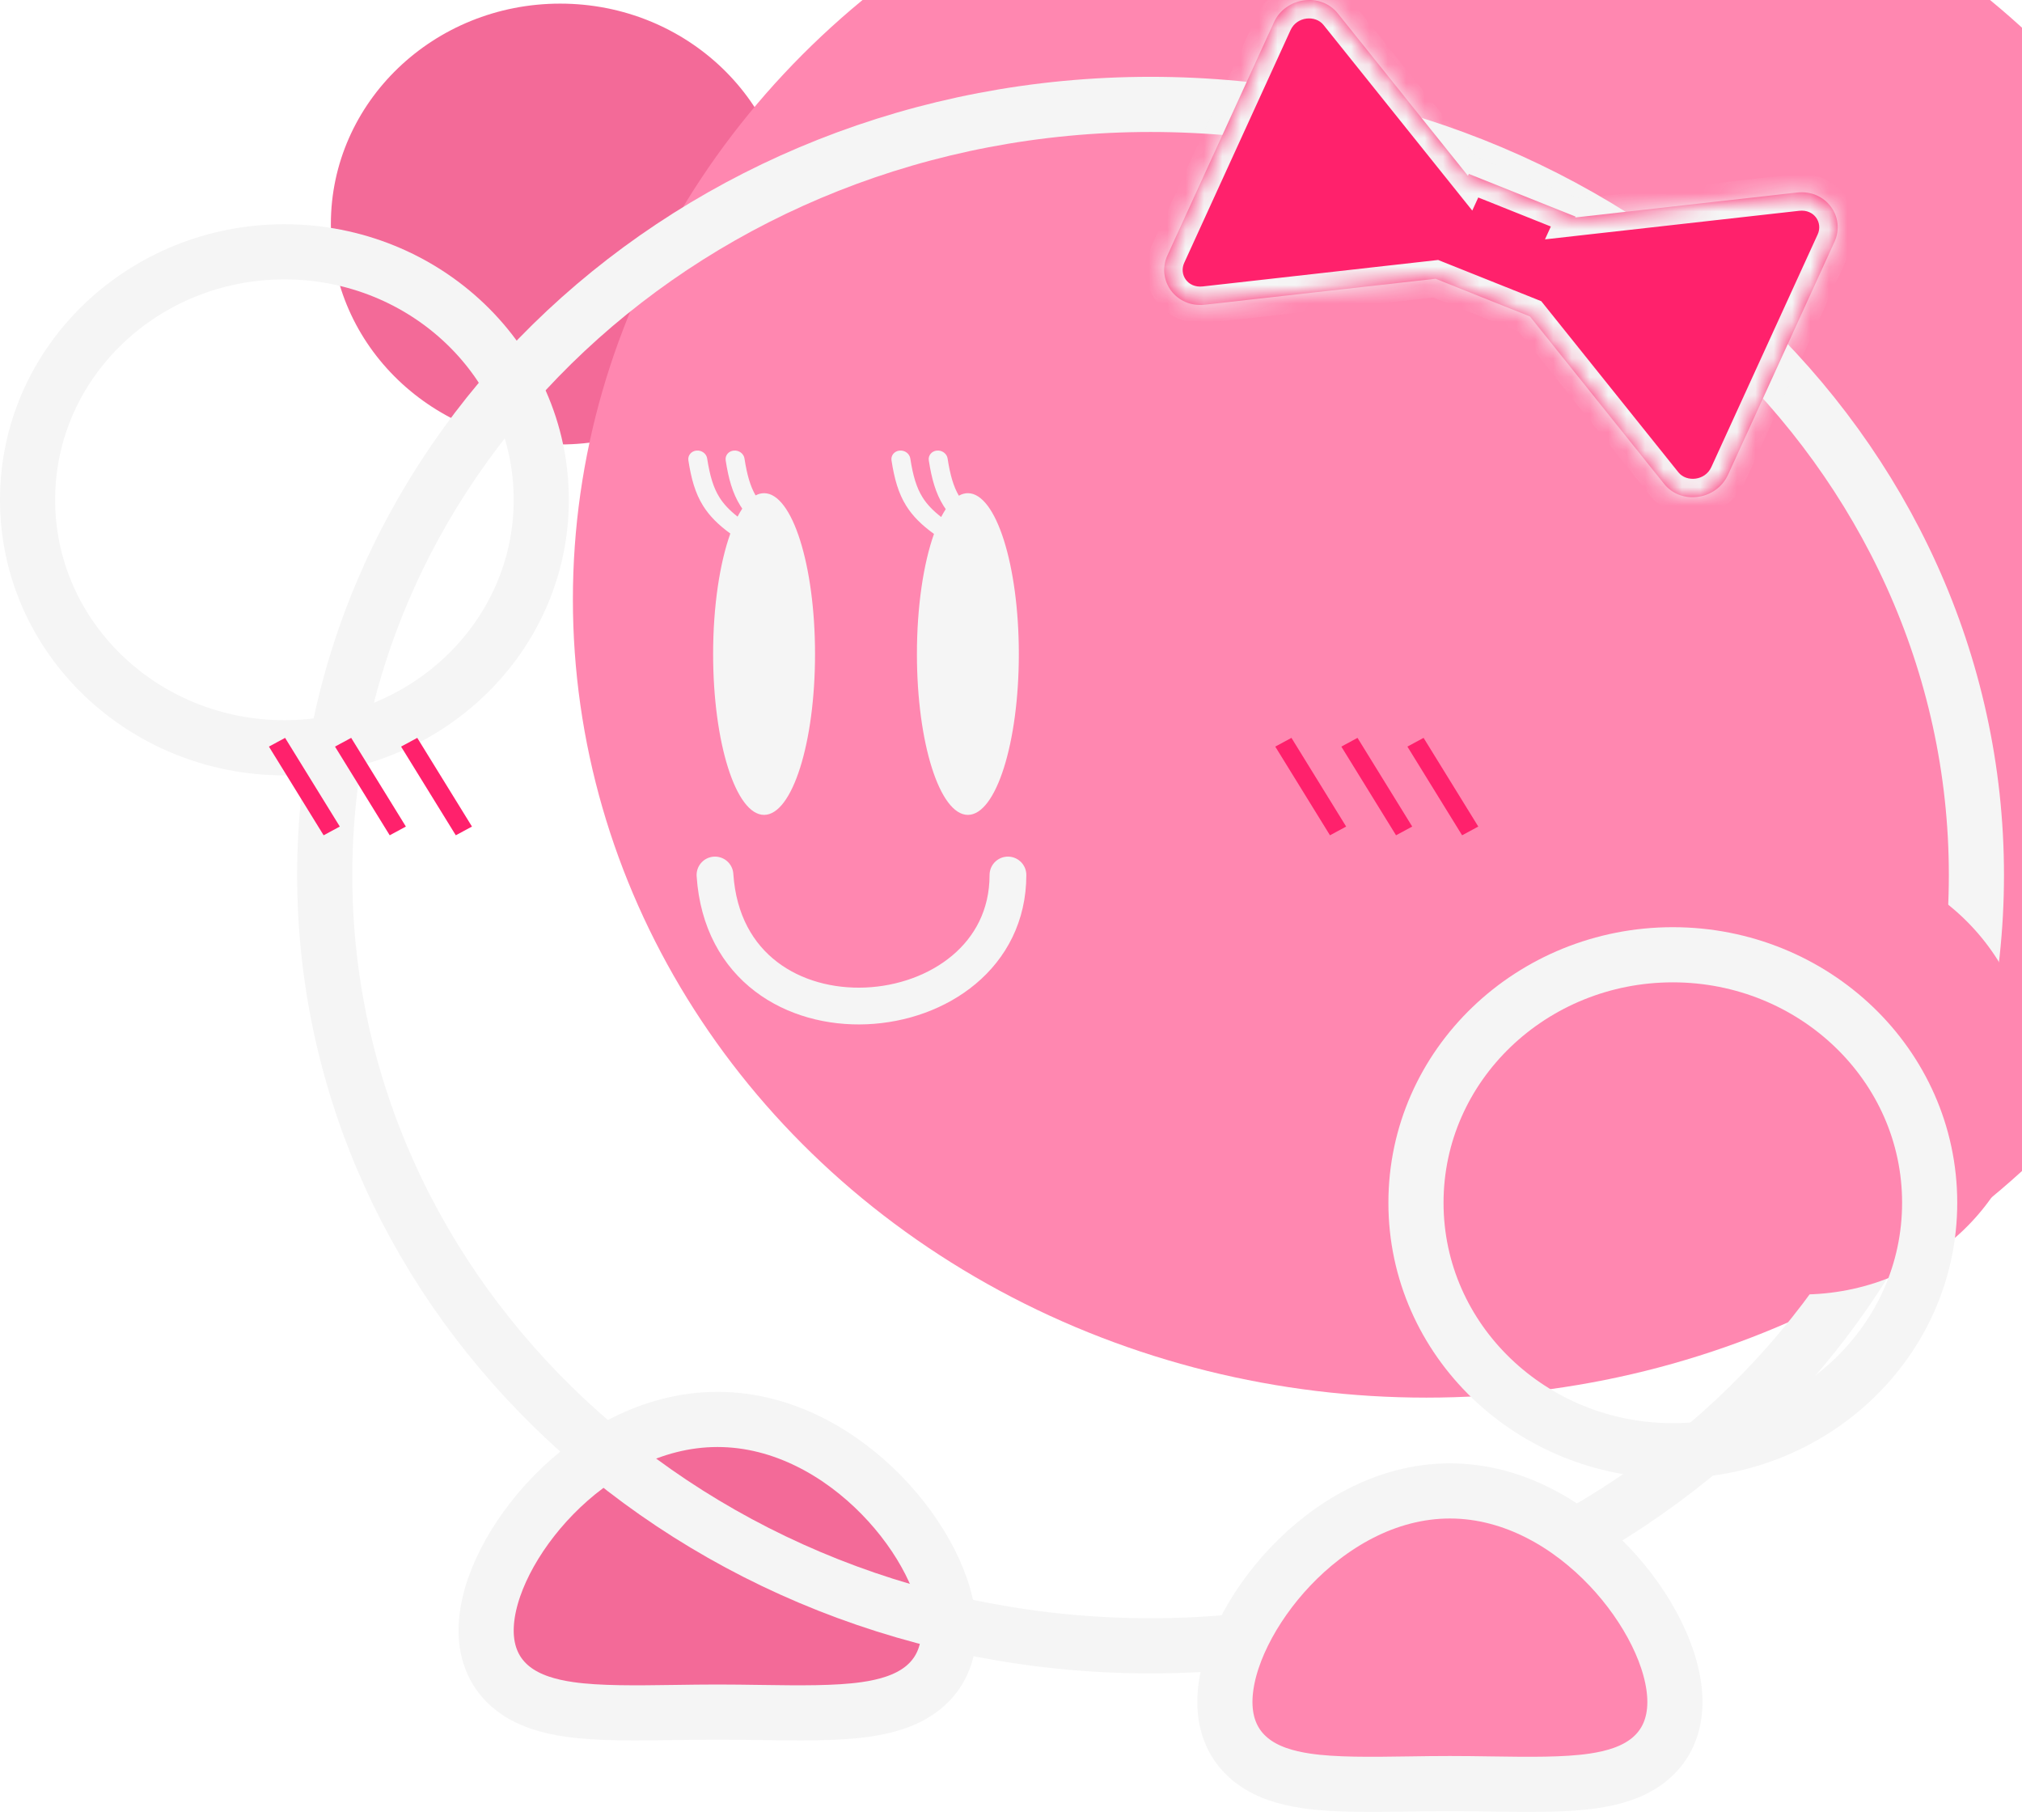 <svg width="110" height="99" viewBox="0 0 110 99" fill="none" xmlns="http://www.w3.org/2000/svg">
<path d="M39.033 93.13C38.276 93.13 37.512 93.141 36.76 93.152C34.621 93.183 32.569 93.213 30.98 92.985C29.887 92.828 28.76 92.523 27.888 91.835C26.926 91.076 26.446 89.99 26.446 88.694C26.446 87.485 26.856 86.177 27.48 84.949C28.114 83.703 29.018 82.443 30.121 81.316C32.309 79.081 35.444 77.211 39.033 77.211C42.623 77.211 45.757 79.081 47.945 81.316C49.048 82.443 49.952 83.703 50.586 84.949C51.21 86.177 51.62 87.485 51.62 88.694C51.62 89.99 51.14 91.076 50.178 91.835C49.306 92.523 48.179 92.828 47.086 92.985C45.498 93.213 43.445 93.183 41.307 93.152C40.554 93.141 39.79 93.13 39.033 93.13Z" fill="#F36A98" stroke="#F5F5F5" stroke-width="3"/>
<g filter="url(#filter0_i_2234_1211)">
<ellipse cx="12.473" cy="11.99" rx="12.473" ry="11.99" transform="matrix(-1 0 0 1 27.946 15.197)" fill="#F36A98"/>
</g>
<path d="M15.473 40.677C7.812 40.677 1.5 34.692 1.5 27.187C1.5 19.681 7.812 13.697 15.473 13.697C23.134 13.697 29.446 19.681 29.446 27.187C29.446 34.692 23.134 40.677 15.473 40.677Z" stroke="#F5F5F5" stroke-width="3"/>
<g filter="url(#filter1_i_2234_1211)">
<ellipse cx="46.427" cy="43.423" rx="46.427" ry="43.423" transform="matrix(-1 0 0 1 109.02 4.179)" fill="#FF87B0"/>
</g>
<path d="M17.666 47.602C17.666 70.663 37.684 89.525 62.593 89.525C87.502 89.525 107.52 70.663 107.52 47.602C107.52 24.542 87.502 5.679 62.593 5.679C37.684 5.679 17.666 24.542 17.666 47.602Z" stroke="#F5F5F5" stroke-width="3"/>
<path d="M78.877 97.019C78.148 97.019 77.411 97.029 76.684 97.04C74.61 97.071 72.609 97.101 71.062 96.872C69.995 96.714 68.889 96.406 68.034 95.709C67.093 94.944 66.636 93.861 66.636 92.582C66.636 90.263 68.113 87.415 70.194 85.221C72.313 82.986 75.366 81.1 78.877 81.1C82.389 81.1 85.441 82.986 87.56 85.221C89.641 87.415 91.118 90.263 91.118 92.582C91.118 93.861 90.661 94.944 89.721 95.709C88.865 96.406 87.759 96.714 86.692 96.872C85.145 97.101 83.144 97.071 81.071 97.04C80.343 97.029 79.606 97.019 78.877 97.019Z" fill="#FF87B0" stroke="#F5F5F5" stroke-width="3"/>
<g filter="url(#filter2_i_2234_1211)">
<ellipse cx="12.473" cy="11.99" rx="12.473" ry="11.99" transform="matrix(-1 0 0 1 103.477 53.435)" fill="#FF87B0"/>
</g>
<path d="M91.004 78.915C83.343 78.915 77.031 72.93 77.031 65.425C77.031 57.919 83.343 51.935 91.004 51.935C98.664 51.935 104.977 57.919 104.977 65.425C104.977 72.93 98.664 78.915 91.004 78.915Z" stroke="#F5F5F5" stroke-width="3"/>
<path d="M54.834 47.596C54.834 56.427 39.575 57.752 38.896 47.596" stroke="#F5F5F5" stroke-width="2" stroke-linecap="round"/>
<path fill-rule="evenodd" clip-rule="evenodd" d="M50.965 24.51C50.683 24.538 50.487 24.776 50.528 25.041C50.683 26.041 50.899 26.821 51.323 27.504C51.364 27.569 51.406 27.632 51.449 27.695C51.364 27.825 51.281 27.968 51.201 28.123C50.735 27.76 50.417 27.421 50.183 27.044C49.861 26.526 49.669 25.893 49.522 24.94C49.481 24.674 49.219 24.482 48.937 24.51C48.654 24.538 48.459 24.776 48.499 25.041C48.654 26.041 48.87 26.821 49.294 27.504C49.656 28.085 50.148 28.564 50.81 29.044C50.241 30.647 49.882 32.979 49.882 35.576C49.882 40.409 51.123 44.326 52.654 44.326C54.185 44.326 55.426 40.409 55.426 35.576C55.426 30.744 54.185 26.827 52.654 26.827C52.487 26.827 52.323 26.874 52.163 26.964C51.87 26.46 51.69 25.844 51.551 24.94C51.51 24.674 51.248 24.482 50.965 24.51Z" fill="#F5F5F5"/>
<path fill-rule="evenodd" clip-rule="evenodd" d="M39.916 24.51C39.633 24.538 39.438 24.776 39.478 25.041C39.633 26.041 39.849 26.821 40.273 27.504C40.308 27.559 40.344 27.614 40.38 27.667C40.293 27.799 40.207 27.944 40.125 28.103C39.673 27.747 39.362 27.414 39.133 27.044C38.811 26.526 38.619 25.893 38.471 24.94C38.431 24.674 38.169 24.482 37.886 24.51C37.604 24.538 37.408 24.776 37.449 25.041C37.603 26.041 37.82 26.821 38.244 27.504C38.6 28.077 39.083 28.55 39.731 29.023C39.157 30.626 38.795 32.968 38.795 35.576C38.795 40.409 40.036 44.326 41.567 44.326C43.098 44.326 44.339 40.409 44.339 35.576C44.339 30.744 43.098 26.827 41.567 26.827C41.41 26.827 41.255 26.869 41.105 26.948C40.817 26.448 40.639 25.835 40.501 24.94C40.46 24.674 40.198 24.482 39.916 24.51Z" fill="#F5F5F5"/>
<mask id="path-12-inside-1_2234_1211" fill="white">
<path fill-rule="evenodd" clip-rule="evenodd" d="M78.1 15.163L83.232 17.215L90.527 26.317C91.459 27.48 93.376 27.209 94.009 25.825L99.794 13.166C100.427 11.781 99.312 10.298 97.768 10.472L85.693 11.83L85.715 11.782L79.906 9.46L79.859 9.563L72.78 0.731C71.848 -0.433 69.931 -0.162 69.299 1.223L63.513 13.882C62.881 15.266 63.996 16.749 65.539 16.576L78.1 15.163Z"/>
</mask>
<path fill-rule="evenodd" clip-rule="evenodd" d="M78.1 15.163L83.232 17.215L90.527 26.317C91.459 27.48 93.376 27.209 94.009 25.825L99.794 13.166C100.427 11.781 99.312 10.298 97.768 10.472L85.693 11.83L85.715 11.782L79.906 9.46L79.859 9.563L72.78 0.731C71.848 -0.433 69.931 -0.162 69.299 1.223L63.513 13.882C62.881 15.266 63.996 16.749 65.539 16.576L78.1 15.163Z" fill="#FF216C"/>
<path d="M78.1 15.163L77.988 14.169L78.238 14.141L78.471 14.235L78.1 15.163ZM83.232 17.215L83.603 16.286L83.847 16.384L84.012 16.589L83.232 17.215ZM90.527 26.317L91.307 25.692H91.307L90.527 26.317ZM94.009 25.825L94.918 26.241L94.009 25.825ZM99.794 13.166L98.885 12.75H98.885L99.794 13.166ZM97.768 10.472L97.657 9.478H97.657L97.768 10.472ZM85.693 11.83L85.805 12.823L84.049 13.021L84.783 11.414L85.693 11.83ZM85.715 11.782L86.086 10.854L87.06 11.243L86.624 12.198L85.715 11.782ZM79.906 9.46L78.997 9.044L79.393 8.178L80.277 8.532L79.906 9.46ZM79.859 9.563L80.769 9.978L80.094 11.455L79.079 10.188L79.859 9.563ZM72.78 0.731L72 1.356L72.78 0.731ZM69.299 1.223L70.208 1.638V1.638L69.299 1.223ZM63.513 13.882L62.604 13.466L62.604 13.466L63.513 13.882ZM65.539 16.576L65.651 17.57L65.539 16.576ZM78.471 14.235L83.603 16.286L82.86 18.143L77.729 16.092L78.471 14.235ZM84.012 16.589L91.307 25.692L89.747 26.942L82.451 17.84L84.012 16.589ZM91.307 25.692C91.747 26.24 92.758 26.156 93.099 25.409L94.918 26.241C93.994 28.263 91.172 28.72 89.747 26.942L91.307 25.692ZM93.099 25.409L98.885 12.75L100.704 13.581L94.918 26.241L93.099 25.409ZM98.885 12.75C99.174 12.116 98.699 11.373 97.88 11.466L97.657 9.478C99.924 9.223 101.679 11.447 100.704 13.581L98.885 12.75ZM97.88 11.466L85.805 12.823L85.581 10.836L97.657 9.478L97.88 11.466ZM84.783 11.414L84.805 11.367L86.624 12.198L86.602 12.245L84.783 11.414ZM85.344 12.711L79.535 10.389L80.277 8.532L86.086 10.854L85.344 12.711ZM80.816 9.876L80.769 9.978L78.95 9.147L78.997 9.044L80.816 9.876ZM79.079 10.188L72 1.356L73.561 0.105L80.64 8.937L79.079 10.188ZM72 1.356C71.56 0.807 70.549 0.892 70.208 1.638L68.389 0.807C69.313 -1.215 72.136 -1.672 73.561 0.105L72 1.356ZM70.208 1.638L64.423 14.298L62.604 13.466L68.389 0.807L70.208 1.638ZM64.423 14.298C64.133 14.932 64.609 15.674 65.427 15.582L65.651 17.57C63.383 17.825 61.628 15.601 62.604 13.466L64.423 14.298ZM65.427 15.582L77.988 14.169L78.212 16.157L65.651 17.57L65.427 15.582Z" fill="#F5F5F5" mask="url(#path-12-inside-1_2234_1211)"/>
<line y1="-0.5" x2="5.669" y2="-0.5" transform="matrix(-0.525 -0.851 -0.88 0.475 79.541 45.436)" stroke="#FF216C"/>
<line y1="-0.5" x2="5.669" y2="-0.5" transform="matrix(-0.525 -0.851 -0.88 0.475 24.796 45.436)" stroke="#FF216C"/>
<line y1="-0.5" x2="5.669" y2="-0.5" transform="matrix(-0.525 -0.851 -0.88 0.475 75.947 45.436)" stroke="#FF216C"/>
<line y1="-0.5" x2="5.669" y2="-0.5" transform="matrix(-0.525 -0.851 -0.88 0.475 21.201 45.436)" stroke="#FF216C"/>
<line y1="-0.5" x2="5.669" y2="-0.5" transform="matrix(-0.525 -0.851 -0.88 0.475 72.353 45.436)" stroke="#FF216C"/>
<line y1="-0.5" x2="5.669" y2="-0.5" transform="matrix(-0.525 -0.851 -0.88 0.475 17.606 45.436)" stroke="#FF216C"/>
<defs>
<filter id="filter0_i_2234_1211" x="0" y="8.197" width="34.946" height="33.98" filterUnits="userSpaceOnUse" color-interpolation-filters="sRGB">
<feFlood flood-opacity="0" result="BackgroundImageFix"/>
<feBlend mode="normal" in="SourceGraphic" in2="BackgroundImageFix" result="shape"/>
<feColorMatrix in="SourceAlpha" type="matrix" values="0 0 0 0 0 0 0 0 0 0 0 0 0 0 0 0 0 0 127 0" result="hardAlpha"/>
<feOffset dx="15" dy="-15"/>
<feGaussianBlur stdDeviation="2"/>
<feComposite in2="hardAlpha" operator="arithmetic" k2="-1" k3="1"/>
<feColorMatrix type="matrix" values="0 0 0 0 1 0 0 0 0 0.128 0 0 0 0 0.425 0 0 0 0.29 0"/>
<feBlend mode="normal" in2="shape" result="effect1_innerShadow_2234_1211"/>
</filter>
<filter id="filter1_i_2234_1211" x="16.166" y="0.179" width="96.854" height="90.846" filterUnits="userSpaceOnUse" color-interpolation-filters="sRGB">
<feFlood flood-opacity="0" result="BackgroundImageFix"/>
<feBlend mode="normal" in="SourceGraphic" in2="BackgroundImageFix" result="shape"/>
<feColorMatrix in="SourceAlpha" type="matrix" values="0 0 0 0 0 0 0 0 0 0 0 0 0 0 0 0 0 0 127 0" result="hardAlpha"/>
<feOffset dx="15" dy="-15"/>
<feGaussianBlur stdDeviation="2"/>
<feComposite in2="hardAlpha" operator="arithmetic" k2="-1" k3="1"/>
<feColorMatrix type="matrix" values="0 0 0 0 1 0 0 0 0 0.128 0 0 0 0 0.425 0 0 0 0.29 0"/>
<feBlend mode="normal" in2="shape" result="effect1_innerShadow_2234_1211"/>
</filter>
<filter id="filter2_i_2234_1211" x="75.531" y="46.435" width="34.946" height="33.98" filterUnits="userSpaceOnUse" color-interpolation-filters="sRGB">
<feFlood flood-opacity="0" result="BackgroundImageFix"/>
<feBlend mode="normal" in="SourceGraphic" in2="BackgroundImageFix" result="shape"/>
<feColorMatrix in="SourceAlpha" type="matrix" values="0 0 0 0 0 0 0 0 0 0 0 0 0 0 0 0 0 0 127 0" result="hardAlpha"/>
<feOffset dx="7" dy="-7"/>
<feGaussianBlur stdDeviation="2"/>
<feComposite in2="hardAlpha" operator="arithmetic" k2="-1" k3="1"/>
<feColorMatrix type="matrix" values="0 0 0 0 1 0 0 0 0 0.128 0 0 0 0 0.425 0 0 0 0.29 0"/>
<feBlend mode="normal" in2="shape" result="effect1_innerShadow_2234_1211"/>
</filter>
</defs>
</svg>
